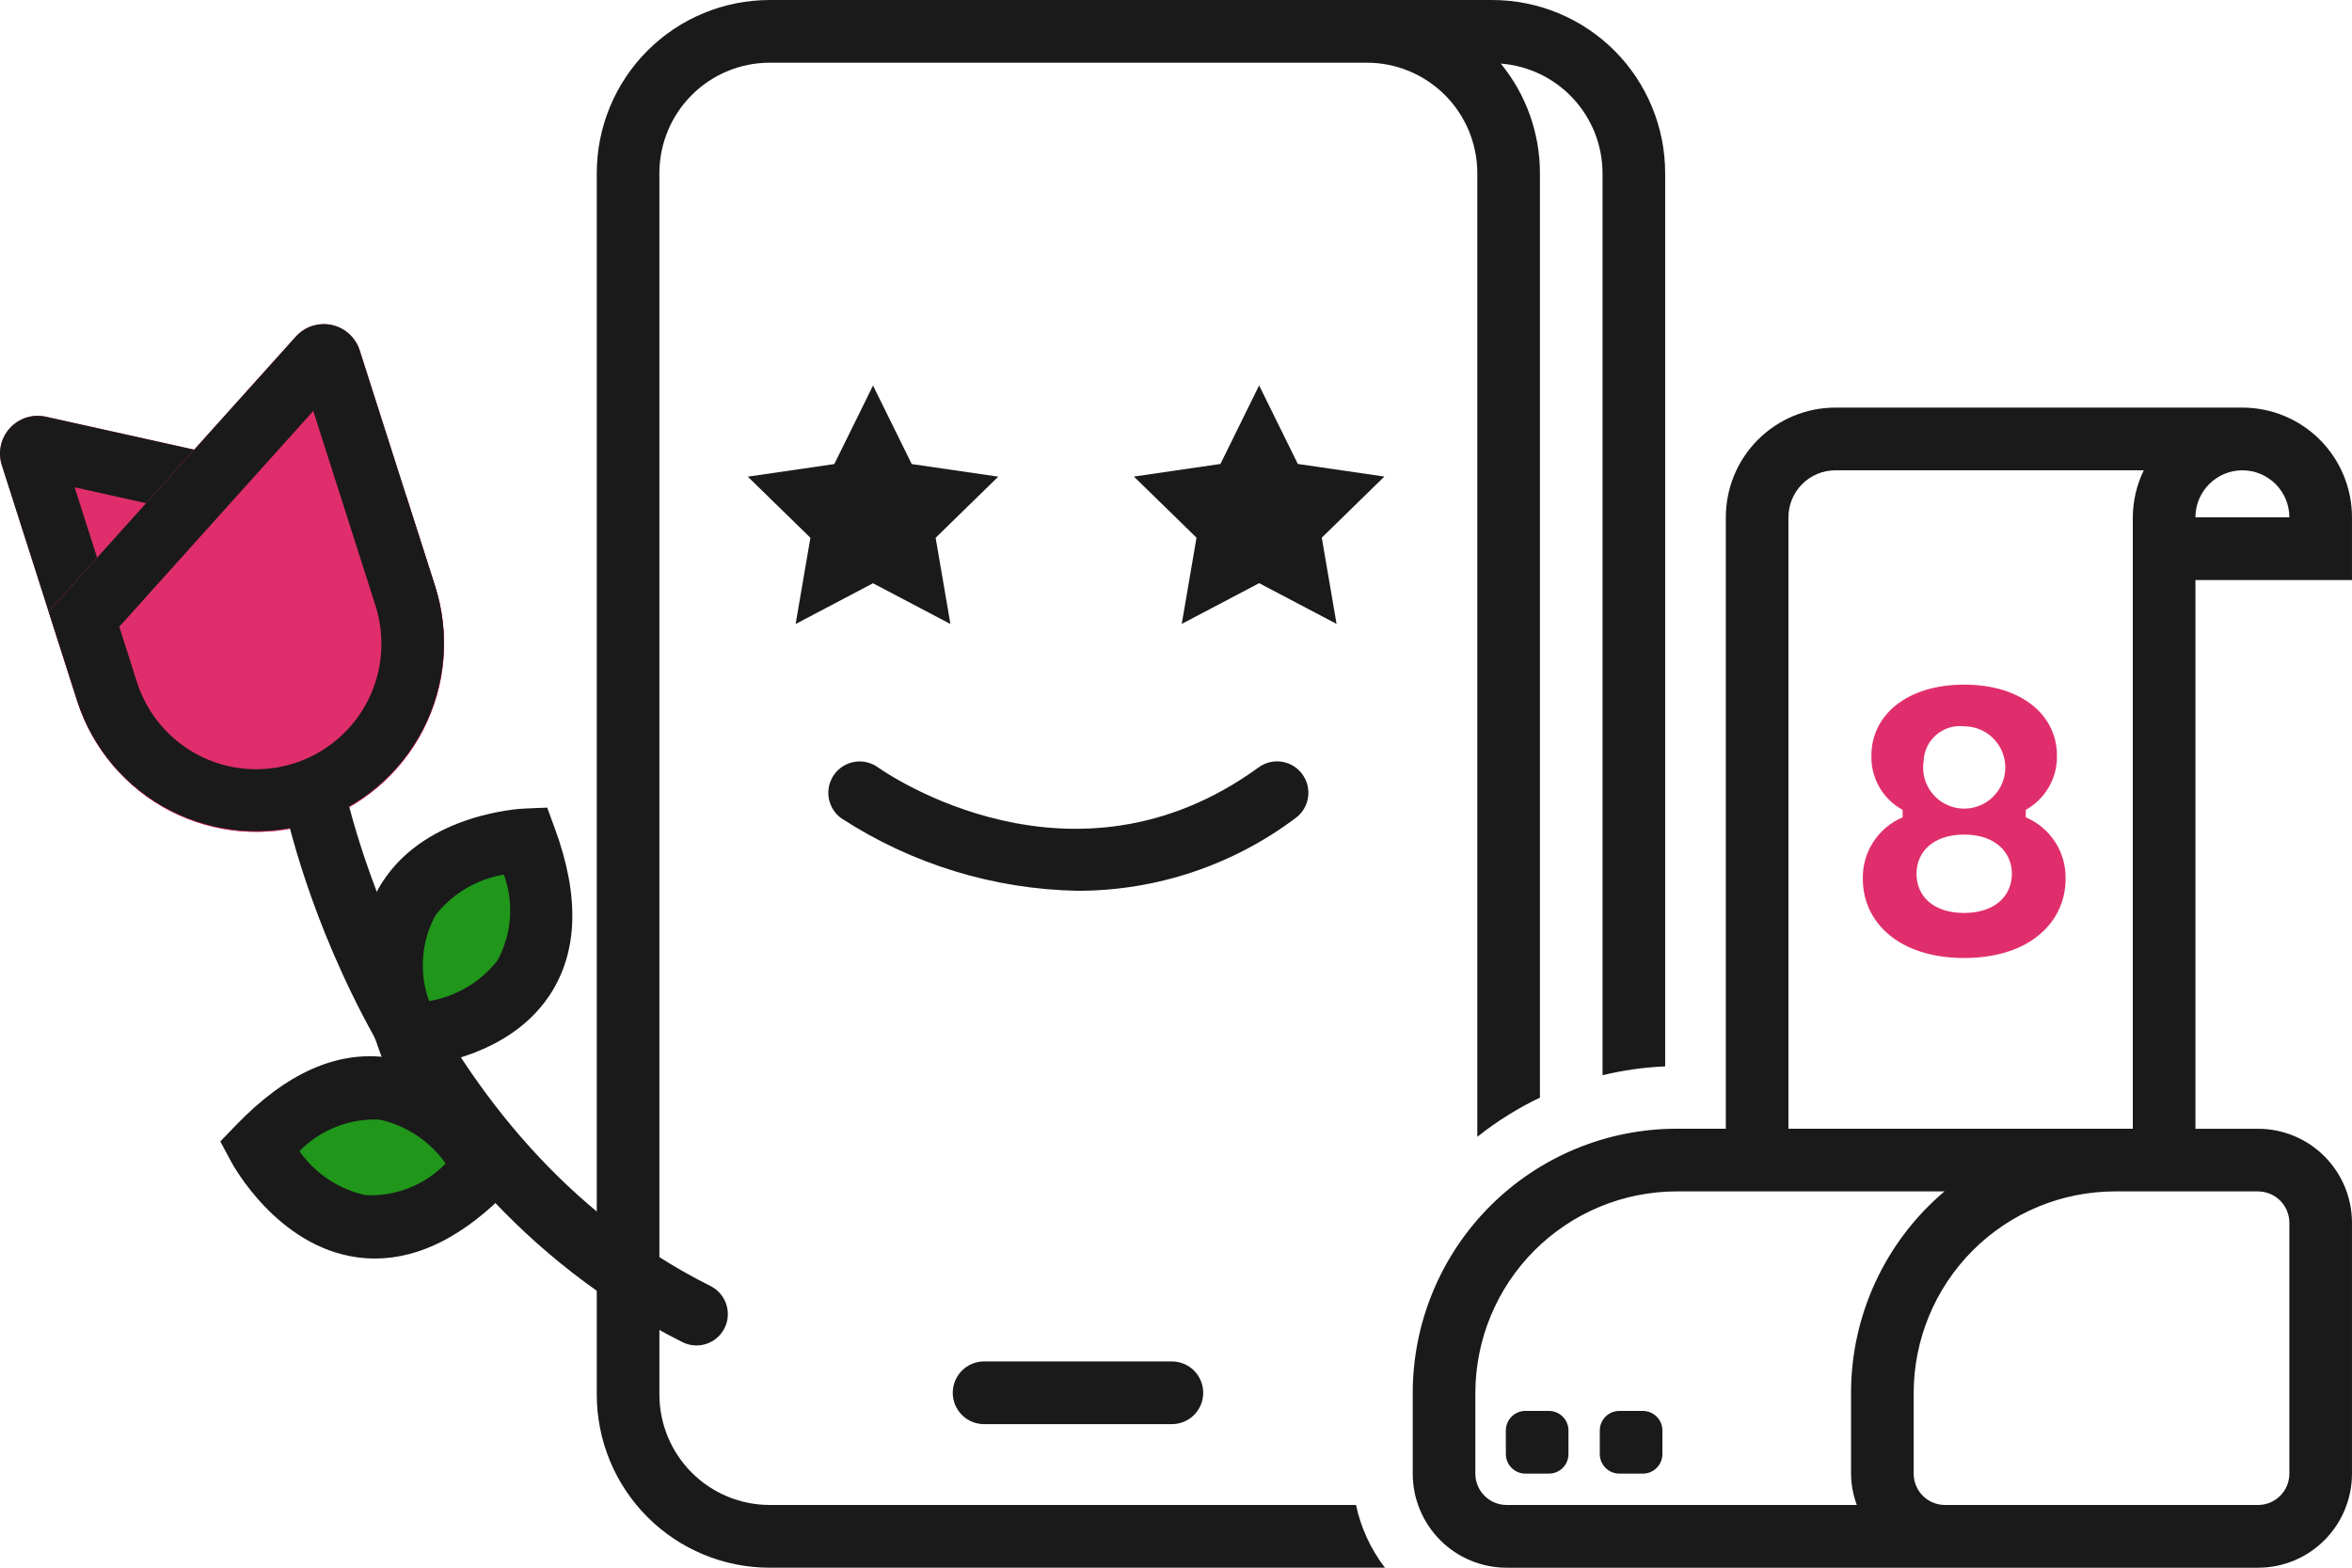 <svg width="240" height="160" viewBox="0 0 240 160" fill="none" xmlns="http://www.w3.org/2000/svg">
<g clip-path="url(#clip0)">
<path d="M132.897 79.024C132.399 78.338 131.649 77.878 130.813 77.745C129.976 77.612 129.121 77.817 128.436 78.316C109.481 92.116 90.466 78.93 89.584 78.316C88.895 77.82 88.039 77.619 87.202 77.756C86.365 77.893 85.617 78.357 85.123 79.047C84.628 79.736 84.427 80.595 84.563 81.433C84.7 82.271 85.164 83.02 85.852 83.516C93.049 88.198 101.414 90.762 109.995 90.916C118 90.911 125.788 88.308 132.192 83.498C132.532 83.251 132.82 82.939 133.039 82.58C133.259 82.221 133.405 81.823 133.471 81.407C133.536 80.992 133.519 80.567 133.42 80.158C133.322 79.749 133.144 79.364 132.897 79.024Z" fill="#1A1A1A"/>
<path d="M100.414 138.95C99.567 138.95 98.754 139.287 98.155 139.887C97.556 140.487 97.22 141.301 97.22 142.15C97.22 142.999 97.556 143.812 98.155 144.413C98.754 145.013 99.567 145.35 100.414 145.35H119.583C120.43 145.35 121.243 145.013 121.842 144.413C122.441 143.812 122.777 142.999 122.777 142.15C122.777 141.301 122.441 140.487 121.842 139.887C121.243 139.287 120.43 138.95 119.583 138.95H100.414Z" fill="#1A1A1A"/>
<path d="M78.536 153.6C75.553 153.597 72.694 152.408 70.584 150.296C68.475 148.183 67.288 145.318 67.285 142.33V17.67C67.287 14.682 68.474 11.817 70.583 9.704C72.693 7.591 75.553 6.402 78.536 6.4H139.496C142.479 6.403 145.338 7.592 147.447 9.705C149.556 11.818 150.742 14.682 150.745 17.67V116.024C152.717 114.453 154.861 113.111 157.135 112.024V17.672C157.137 13.594 155.726 9.641 153.141 6.49C155.959 6.703 158.594 7.972 160.518 10.045C162.443 12.118 163.516 14.841 163.524 17.672V109.736C165.62 109.23 167.76 108.929 169.914 108.836V17.672C169.914 15.351 169.458 13.054 168.571 10.91C167.685 8.766 166.386 6.818 164.748 5.177C163.11 3.537 161.165 2.235 159.025 1.347C156.885 0.459 154.591 0.002 152.275 0.002H78.536C73.858 0.002 69.371 1.864 66.062 5.177C62.754 8.491 60.895 12.985 60.895 17.672V142.332C60.895 147.018 62.754 151.513 66.062 154.827C69.371 158.14 73.858 160.002 78.536 160.002H141.323C139.872 158.117 138.863 155.93 138.37 153.602L78.536 153.6Z" fill="#1A1A1A"/>
<path d="M224.024 59.2H239.998V52.8C239.998 49.829 238.82 46.98 236.723 44.88C234.626 42.78 231.782 41.6 228.816 41.6H187.285C184.32 41.6 181.475 42.78 179.378 44.88C177.281 46.98 176.104 49.829 176.104 52.8V115.2H171.088C167.551 115.199 164.049 115.897 160.781 117.253C157.514 118.608 154.545 120.595 152.044 123.1C149.543 125.605 147.559 128.579 146.206 131.852C144.852 135.125 144.156 138.633 144.156 142.176V150.404C144.156 151.665 144.404 152.913 144.886 154.078C145.368 155.242 146.074 156.301 146.964 157.192C147.854 158.084 148.91 158.791 150.073 159.273C151.236 159.756 152.482 160.004 153.741 160.004H230.414C232.956 160.004 235.393 158.993 237.191 157.192C238.988 155.392 239.998 152.95 239.998 150.404V124.804C239.998 122.258 238.988 119.816 237.191 118.016C235.393 116.215 232.956 115.204 230.414 115.204H224.024V59.204V59.2ZM233.609 52.8H224.024C224.024 51.527 224.529 50.306 225.428 49.406C226.327 48.506 227.545 48 228.816 48C230.087 48 231.307 48.506 232.205 49.406C233.104 50.306 233.609 51.527 233.609 52.8ZM150.546 150.4V142.172C150.552 136.717 152.718 131.487 156.569 127.629C160.42 123.772 165.642 121.602 171.088 121.596H198.419C195.429 124.123 193.026 127.274 191.379 130.828C189.732 134.382 188.88 138.253 188.882 142.172V150.4C188.893 151.492 189.091 152.575 189.468 153.6H153.741C152.894 153.6 152.082 153.263 151.483 152.664C150.884 152.065 150.547 151.252 150.546 150.404V150.4ZM230.414 121.6C231.261 121.6 232.074 121.937 232.673 122.537C233.272 123.137 233.609 123.951 233.609 124.8V150.4C233.609 151.249 233.272 152.062 232.673 152.663C232.074 153.263 231.261 153.6 230.414 153.6H198.467C197.619 153.6 196.807 153.263 196.208 152.663C195.608 152.062 195.272 151.249 195.272 150.4V142.172C195.278 136.717 197.444 131.487 201.295 127.629C205.146 123.772 210.368 121.602 215.814 121.596H230.418L230.414 121.6ZM215.81 115.2H182.493V52.8C182.493 51.527 182.998 50.306 183.896 49.406C184.795 48.506 186.014 48 187.285 48H218.753C218.025 49.495 217.642 51.136 217.633 52.8V115.2H215.81Z" fill="#1A1A1A"/>
<path d="M158.051 144H155.655C154.552 144 153.658 144.895 153.658 146V148.4C153.658 149.504 154.552 150.4 155.655 150.4H158.051C159.154 150.4 160.048 149.504 160.048 148.4V146C160.048 144.895 159.154 144 158.051 144Z" fill="#1A1A1A"/>
<path d="M167.636 144H165.24C164.137 144 163.243 144.895 163.243 146V148.4C163.243 149.504 164.137 150.4 165.24 150.4H167.636C168.739 150.4 169.633 149.504 169.633 148.4V146C169.633 144.895 168.739 144 167.636 144Z" fill="#1A1A1A"/>
<path d="M210.774 89.716C210.774 94.048 207.18 97.774 200.429 97.774C193.678 97.774 190.084 94.05 190.084 89.716C190.051 88.379 190.421 87.063 191.146 85.94C191.87 84.817 192.915 83.938 194.145 83.418V82.654C193.15 82.115 192.325 81.309 191.763 80.326C191.201 79.343 190.923 78.222 190.962 77.09C190.962 73.062 194.491 69.874 200.429 69.874C206.367 69.874 209.891 73.062 209.891 77.09C209.918 78.219 209.636 79.335 209.076 80.315C208.515 81.296 207.699 82.105 206.713 82.654V83.418C207.943 83.938 208.988 84.817 209.712 85.94C210.437 87.063 210.807 88.379 210.774 89.716ZM205.295 89.178C205.295 87.028 203.647 85.178 200.429 85.178C197.17 85.178 195.563 87.022 195.563 89.178C195.563 91.366 197.16 93.178 200.429 93.178C203.645 93.168 205.295 91.366 205.295 89.178ZM196.29 77.66C196.153 78.508 196.279 79.378 196.651 80.152C197.024 80.927 197.624 81.568 198.372 81.989C199.119 82.411 199.978 82.593 200.831 82.51C201.685 82.428 202.494 82.085 203.147 81.528C203.8 80.971 204.267 80.227 204.485 79.396C204.703 78.565 204.661 77.687 204.365 76.881C204.069 76.074 203.533 75.378 202.83 74.886C202.126 74.394 201.289 74.13 200.431 74.13C199.924 74.069 199.41 74.113 198.921 74.261C198.431 74.409 197.978 74.656 197.589 74.987C197.2 75.319 196.883 75.727 196.659 76.187C196.435 76.647 196.309 77.149 196.288 77.66H196.29Z" fill="#E02E6C"/>
<path d="M89.082 59.528L96.981 63.686L95.473 54.886L101.863 48.648L93.033 47.362L89.084 39.348L85.134 47.362L76.305 48.648L82.694 54.886L81.187 63.686L89.082 59.528Z" fill="#1A1A1A"/>
<path d="M141.262 48.638L132.432 47.352L128.483 39.338L124.534 47.352L115.704 48.638L122.093 54.876L120.586 63.676L128.485 59.518L136.384 63.676L134.875 54.876L141.262 48.638Z" fill="#1A1A1A"/>
<path d="M31.994 83.986C29.596 84.755 27.071 85.043 24.563 84.835C22.054 84.626 19.611 83.924 17.373 82.77C15.135 81.615 13.146 80.031 11.52 78.106C9.893 76.182 8.661 73.955 7.894 71.554L0.195 47.47C-0.011 46.824 -0.044 46.135 0.1 45.473C0.245 44.81 0.562 44.198 1.018 43.697C1.475 43.196 2.055 42.825 2.701 42.62C3.346 42.416 4.034 42.385 4.695 42.532L41.482 50.704L44.405 59.846C45.173 62.247 45.461 64.777 45.252 67.289C45.044 69.802 44.343 72.249 43.191 74.491C42.038 76.733 40.456 78.725 38.535 80.354C36.614 81.983 34.391 83.218 31.994 83.986Z" fill="#E02E6C"/>
<path d="M7.624 49.738L36.508 56.156L38.305 61.798C38.817 63.399 39.009 65.085 38.87 66.76C38.731 68.436 38.264 70.067 37.496 71.561C36.728 73.056 35.673 74.384 34.392 75.471C33.111 76.557 31.629 77.38 30.031 77.892C28.433 78.407 26.749 78.601 25.076 78.463C23.402 78.325 21.773 77.857 20.28 77.087C18.788 76.317 17.462 75.26 16.378 73.976C15.294 72.692 14.473 71.206 13.964 69.604L7.616 49.738H7.624ZM3.822 42.436C3.218 42.44 2.623 42.586 2.085 42.863C1.548 43.14 1.083 43.539 0.729 44.029C0.374 44.519 0.139 45.086 0.044 45.684C-0.051 46.282 -0.004 46.894 0.18 47.47L7.876 71.554C9.439 76.387 12.851 80.403 17.364 82.721C21.877 85.039 27.123 85.471 31.954 83.923C36.785 82.374 40.806 78.97 43.136 74.458C45.467 69.946 45.916 64.692 44.387 59.848L41.464 50.706L4.677 42.534C4.396 42.469 4.108 42.437 3.82 42.438L3.822 42.436Z" fill="#1A1A1A"/>
<path d="M31.986 83.986C36.827 82.434 40.854 79.018 43.182 74.492C45.509 69.965 45.946 64.698 44.397 59.848L36.7 35.762C36.493 35.116 36.12 34.537 35.618 34.082C35.117 33.627 34.503 33.312 33.842 33.17C33.18 33.028 32.492 33.063 31.848 33.273C31.204 33.482 30.627 33.858 30.174 34.362L4.962 62.412L7.885 71.554C8.653 73.955 9.885 76.182 11.511 78.106C13.138 80.031 15.127 81.615 17.365 82.77C19.603 83.924 22.046 84.626 24.555 84.834C27.063 85.043 29.588 84.755 31.986 83.986Z" fill="#E02E6C"/>
<path d="M31.965 41.936L38.313 61.802C38.824 63.403 39.017 65.089 38.878 66.764C38.739 68.44 38.272 70.071 37.503 71.566C36.735 73.06 35.68 74.388 34.399 75.475C33.118 76.561 31.637 77.384 30.038 77.896C28.44 78.411 26.756 78.605 25.082 78.467C23.409 78.329 21.779 77.861 20.286 77.091C18.794 76.32 17.467 75.262 16.384 73.978C15.3 72.693 14.48 71.207 13.97 69.604L12.174 63.962L31.973 41.936H31.965ZM33.029 33.082C32.491 33.081 31.959 33.194 31.468 33.415C30.977 33.636 30.539 33.959 30.182 34.362L4.97 62.412L7.893 71.554C9.456 76.387 12.868 80.403 17.381 82.721C21.894 85.039 27.141 85.471 31.972 83.923C36.802 82.374 40.823 78.971 43.153 74.458C45.484 69.946 45.934 64.692 44.405 59.848L36.707 35.762C36.46 34.981 35.969 34.299 35.308 33.816C34.646 33.334 33.848 33.076 33.029 33.08V33.082Z" fill="#1A1A1A"/>
<path d="M71.067 137.318C70.572 137.318 70.085 137.203 69.642 136.982C36.662 120.46 29.152 82.982 28.845 81.382C28.686 80.548 28.864 79.685 29.34 78.983C29.817 78.281 30.552 77.797 31.384 77.638C32.217 77.479 33.078 77.657 33.779 78.135C34.48 78.612 34.964 79.348 35.123 80.182C35.192 80.54 42.391 116.182 72.499 131.254C73.144 131.576 73.661 132.107 73.967 132.761C74.272 133.414 74.348 134.152 74.183 134.855C74.017 135.557 73.619 136.183 73.053 136.63C72.487 137.077 71.788 137.319 71.067 137.318Z" fill="#1A1A1A"/>
<path d="M26.395 117.034C26.395 117.034 35.432 133.946 49.64 119.204C49.64 119.204 40.601 102.292 26.395 117.034Z" fill="#20961A"/>
<path d="M38.267 128.446C37.644 128.446 37.02 128.402 36.402 128.316C28.282 127.184 23.767 118.902 23.58 118.55L22.481 116.496L24.096 114.82C29.2 109.528 34.394 107.196 39.633 107.934C47.755 109.066 52.268 117.348 52.456 117.7L53.556 119.754L51.939 121.43C47.446 126.086 42.856 128.446 38.267 128.446ZM30.556 117.496C32.169 119.785 34.58 121.384 37.313 121.98C38.824 122.054 40.334 121.805 41.742 121.248C43.149 120.692 44.422 119.841 45.475 118.752C43.864 116.465 41.455 114.865 38.725 114.268C37.213 114.197 35.703 114.447 34.295 115.003C32.888 115.558 31.613 116.406 30.556 117.49V117.496Z" fill="#1A1A1A"/>
<path d="M41.565 105.724C41.565 105.724 60.699 104.944 53.641 85.712C53.641 85.712 34.504 86.492 41.565 105.724Z" fill="#20961A"/>
<path d="M39.366 109.018L38.567 106.83C36.032 99.924 36.229 94.204 39.148 89.83C43.705 82.996 53.126 82.538 53.513 82.522L55.839 82.426L56.638 84.614C59.171 91.52 58.976 97.24 56.056 101.614C51.5 108.448 42.092 108.906 41.696 108.922L39.366 109.018ZM51.42 89.264C48.66 89.723 46.172 91.199 44.444 93.402C43.719 94.733 43.286 96.204 43.172 97.716C43.059 99.228 43.267 100.747 43.785 102.172C46.543 101.712 49.03 100.236 50.757 98.034C51.481 96.703 51.915 95.233 52.029 93.721C52.143 92.21 51.935 90.691 51.418 89.266L51.42 89.264Z" fill="#1A1A1A"/>
</g>
<defs>
<clipPath id="clip0">
<rect width="240" height="160" fill="white"/>
</clipPath>
</defs>
</svg>
